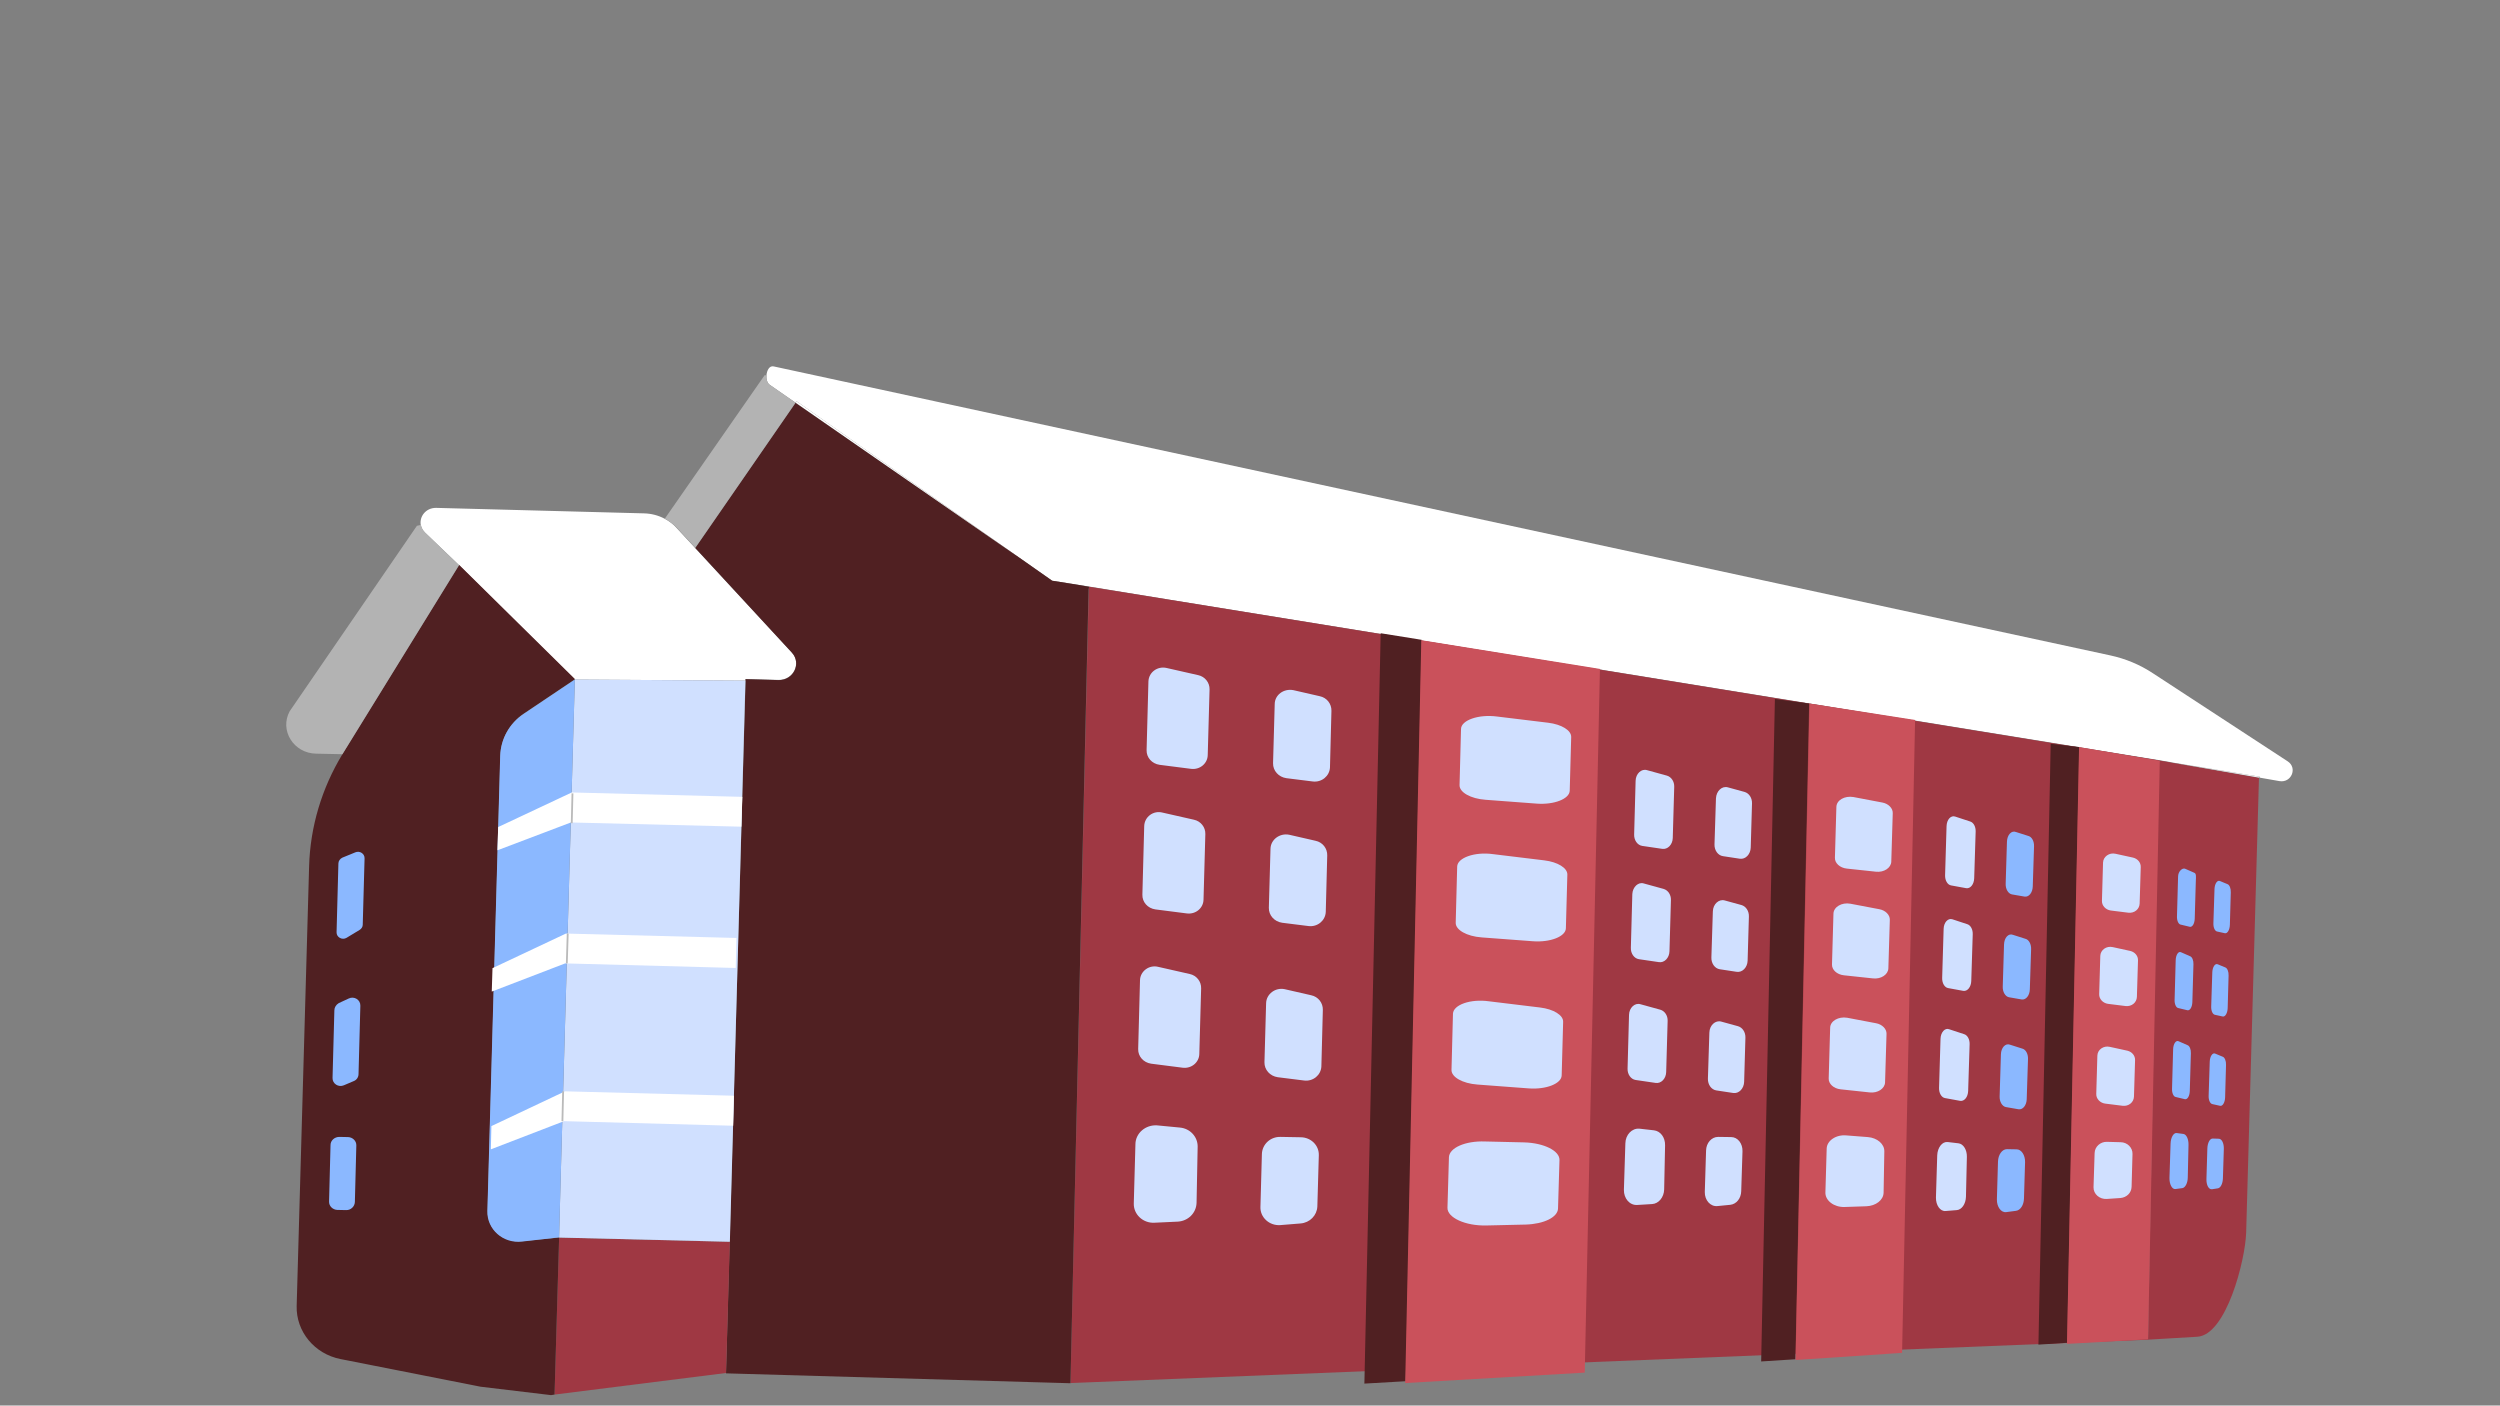 <?xml version="1.0" encoding="utf-8"?>
<!-- Generator: Adobe Illustrator 23.0.4, SVG Export Plug-In . SVG Version: 6.00 Build 0)  -->
<svg version="1.1" id="Layer_1" xmlns="http://www.w3.org/2000/svg" xmlns:xlink="http://www.w3.org/1999/xlink" x="0px" y="0px"
	 viewBox="0 0 1366 768" style="enable-background:new 0 0 1366 768;" xml:space="preserve">
<rect x="0" y="0" width="1366" height="768" fill="#808080" stroke="none"/>
<style type="text/css">
	.st0{fill:#FFFFFF;stroke:#BABABA;stroke-miterlimit:10;}
	.st1{fill:#FFFFFF;}
	.st2{fill:#9F3843;}
	.st3{fill:#502022;}
	.st4{fill:#B3B3B3;}
	.st5{fill:#D0E0FF;}
	.st6{fill:#8BB8FF;}
	.st7{fill:#CA515B;}
	.st8{fill:none;}
	.st9{fill:none;stroke:#BABABA;stroke-miterlimit:10;}
</style>
<g>
	<path class="st0" d="M404.9,793.5"/>
	<g id="XMLID_1_">
		<g>
			<path class="st1" d="M556.8,304.6l-121.6-85.4l-0.6,0.8l-14.1-9.8c-1.3-1-1.9-3.1-1.7-5.1c0.2-2.7,1.6-5.4,3.9-4.9L1153,358.1
				c8.4,1.8,16.3,5.1,23.4,9.8L1250,416c5.5,3.6,2,11.9-4.5,10.8l-10.8-1.9v-0.5l-48.5-7.9l-0.3-0.1l-5.9-1l-540.8-87.7l-44-7.2
				l-9.5-1.5l-10.8-1.7L556.8,304.6z"/>
			<path class="st1" d="M432.6,356.5c5.5,5.9,0.9,15.2-7.3,15l-18-0.5v0.9l-93.3-0.6l-63.2-62.5l-18.5-17.7
				c-1.3-1.3-2.1-2.7-2.4-4.3c-0.8-4.5,2.7-9.3,8.3-9.3l113.7,3c4,0.1,7.8,1.1,11.2,2.9c2.5,1.3,4.8,3,6.7,5.2l9.9,10.7L432.6,356.5
				z"/>
			<path class="st2" d="M1173.7,731.5l5.8-315.4l0.1-0.6l5.9,1l0.3,0.1l48.5,8.4l-7,248.6c-0.5,15.2-10.9,55.9-26.7,56.8l-27,1.6
				V731.5z"/>
			<polygon class="st1" points="1234.5,424.4 1234.5,424.9 1186,416.5 			"/>
			<polygon class="st2" points="1173.7,731.5 1173.8,732 585,755.7 584.9,755.4 594.9,321.9 595.1,320.6 639.1,327.7 1179.7,415.5 
				1179.6,416.1 			"/>
			<path class="st3" d="M595.1,320.6l-0.3,1.4l-9.9,433.5v0.3l-188.2-5.4l2-71.7l8.7-306.7v-0.9l18,0.5c8.2,0.2,12.7-9.1,7.3-15
				l-52.8-57.2l54.8-79.3l122.1,84.5l18.1,12.7l10.8,1.7L595.1,320.6z"/>
			<polygon class="st1" points="556.8,304.6 434.7,220 435.2,219.2 			"/>
			<path class="st4" d="M434.7,220l-54.8,79.3l-9.9-10.7c-2-2.1-4.2-3.8-6.7-5.2l0.5-0.8l54-77.6l1,0.1c-0.2,2,0.4,4.1,1.7,5.1
				L434.7,220z"/>
			<polygon class="st2" points="398.8,678.5 396.7,750.2 303,762 305.5,676.2 			"/>
			<polygon class="st5" points="407.3,371.9 398.8,678.5 305.5,676.2 306.3,645.9 314.1,371.3 			"/>
			<path class="st3" d="M305.5,676.2L303,762l-1.9,0.3l-38.5-4.6l-76.5-15.1c-14.3-2.8-24.4-15.1-24-29.1l6.8-240.2
				c0.6-21.5,6.9-42.6,18.2-61.2c0.1-0.2,0.2-0.4,0.3-0.5l63.5-102.9l63.3,62.4l-28,18.8c-7.8,5.3-12.5,13.7-12.8,22.9l-7,248.7
				c-0.3,10,8.7,17.9,18.9,16.7L305.5,676.2z"/>
			<path class="st6" d="M306.3,645.9l-0.8,30.2l-20.3,2.3c-10.3,1.2-19.2-6.7-18.9-16.7l7-248.7c0.3-9.2,5-17.7,12.8-22.9l28-18.8
				L306.3,645.9z"/>
			<path class="st4" d="M250.8,308.8l-63.4,102.8c-0.1,0.2-0.2,0.4-0.3,0.5l-14.4-0.3c-12.3-0.2-20.1-12.8-14.4-23.2l69.5-101.3
				l2.2-0.5c0.3,1.5,1,3,2.4,4.3L250.8,308.8z"/>
		</g>
	</g>
	<polyline class="st3" points="768.1,754.7 776.8,349.6 754.4,346 745.5,756 	"/>
	<polygon class="st7" points="874.2,365.5 865.9,750 767.8,755.7 776.6,349.8 	"/>
	<polyline class="st3" points="962.3,743.9 969.8,381.9 988.5,384.4 981,742.7 	"/>
	<polygon class="st7" points="1039.3,739.2 1046.4,393.4 988.7,384.4 981.1,743.1 	"/>
	<polyline class="st3" points="1113.8,734.7 1120.5,406.4 1136.1,408.2 1129.5,733.7 	"/>
	<path class="st0" d="M1146.4,408.9"/>
	<polygon class="st7" points="1173.7,731.8 1180.1,415.7 1136,408.2 1129.4,734.3 	"/>
	<path class="st6" d="M184.9,471.8l-1,37.6c-0.1,2.7,3.1,4.5,5.5,3l7.1-4.3c1-0.6,1.7-1.7,1.7-2.8l1-36.3c0.1-2.5-2.6-4.3-5-3.3
		l-7.1,2.9C185.8,469.2,184.9,470.5,184.9,471.8z"/>
	<path class="st6" d="M182.7,552l-1,37c-0.1,3.1,3.2,5.3,6.2,4l5.4-2.3c1.6-0.6,2.6-2.2,2.6-3.8l1-37.4c0.1-3.2-3.4-5.4-6.4-3.9
		l-5.4,2.5C183.6,549,182.7,550.5,182.7,552z"/>
	<path class="st6" d="M180.6,625.6l-0.8,30.9c-0.1,2.5,2,4.5,4.5,4.6l4.8,0.1c2.5,0.1,4.7-1.9,4.8-4.4l0.8-30.9
		c0.1-2.5-2-4.5-4.5-4.6l-4.8-0.1C182.8,621.2,180.6,623.2,180.6,625.6z"/>
	<path class="st5" d="M627.5,372.3l-1,37.6c-0.1,4,2.9,7.4,7.1,8l17.2,2.2c4.8,0.6,9-2.9,9.1-7.5l1-35.9c0.1-3.7-2.5-7-6.2-7.8
		l-17.2-3.9C632.5,363.8,627.7,367.3,627.5,372.3z"/>
	<path class="st5" d="M696.5,384.8l-0.9,32.2c-0.1,4.1,3,7.6,7.3,8.2l14.4,1.8c4.9,0.6,9.2-3,9.4-7.7l0.8-30.9
		c0.1-3.8-2.5-7.2-6.4-8l-14.4-3.3C701.4,376.1,696.5,379.7,696.5,384.8z"/>
	<path class="st5" d="M620.4,625.1l-0.9,32.4c-0.2,6,5,10.9,11.2,10.6l12.8-0.6c5.7-0.3,10.1-4.7,10.3-10.2l0.6-30.7
		c0.1-5.4-4.1-10-9.7-10.5l-12.5-1.2C626,614.5,620.5,619.1,620.4,625.1z"/>
	<path class="st5" d="M689.5,630.5l-0.8,29c-0.2,5.7,4.9,10.3,10.8,9.9l11.1-0.9c5.1-0.4,9-4.4,9.2-9.3l0.8-27.9
		c0.2-5.4-4.2-9.8-9.8-9.9l-11-0.2C694.2,621,689.7,625.2,689.5,630.5z"/>
	<path class="st5" d="M625.2,451.3l-1,37.6c-0.1,4,2.9,7.4,7.1,8l17.2,2.2c4.8,0.6,9-2.9,9.1-7.5l1-35.9c0.1-3.7-2.5-7-6.2-7.8
		l-17.2-3.9C630.2,442.7,625.4,446.3,625.2,451.3z"/>
	<path class="st5" d="M694.2,463.8l-0.9,32.2c-0.1,4.1,3,7.6,7.3,8.2l14.4,1.8c4.9,0.6,9.2-3,9.4-7.7l0.8-30.9
		c0.1-3.8-2.5-7.2-6.4-8l-14.4-3.3C699.3,455.1,694.3,458.7,694.2,463.8z"/>
	<path class="st5" d="M622.9,535.6l-1,37.6c-0.1,4,2.9,7.4,7.1,8l17.2,2.2c4.8,0.6,9-2.9,9.1-7.5l1-35.9c0.1-3.7-2.5-7-6.2-7.8
		l-17.2-3.9C627.9,527,623,530.7,622.9,535.6z"/>
	<path class="st5" d="M691.8,548.2l-0.9,32.2c-0.1,4.1,3,7.6,7.3,8.2l14.4,1.8c4.9,0.6,9.2-3,9.4-7.7l0.8-30.9
		c0.1-3.8-2.5-7.2-6.4-8l-14.4-3.3C696.9,539.4,691.9,543.1,691.8,548.2z"/>
	<path class="st5" d="M893.7,426.6l-0.8,29.4c-0.1,3.1,1.8,5.8,4.4,6.2l10.9,1.6c3,0.5,5.7-2.3,5.8-5.9l0.8-28
		c0.1-2.9-1.6-5.4-4-6.1l-10.9-3C896.9,419.9,893.8,422.7,893.7,426.6z"/>
	<path class="st5" d="M937.6,436.2l-0.8,25.2c-0.1,3.2,1.9,6,4.6,6.4l9.2,1.4c3.1,0.5,5.9-2.4,6-6.1l0.7-24.1c0.1-3-1.6-5.6-4.1-6.3
		l-9.1-2.5C940.9,429.3,937.8,432.2,937.6,436.2z"/>
	<path class="st5" d="M888.1,624.7l-0.8,25.4c-0.1,4.7,3.1,8.5,7.2,8.3l8.2-0.5c3.6-0.2,6.5-3.7,6.6-8l0.5-24.1
		c0.1-4.3-2.5-7.8-6.1-8.2l-8-0.9C891.7,616.4,888.2,620,888.1,624.7z"/>
	<path class="st5" d="M932.2,628.6l-0.7,22.7c-0.1,4.5,3.1,8.1,6.9,7.7l7.1-0.7c3.3-0.4,5.8-3.5,5.9-7.4l0.7-21.9
		c0.1-4.2-2.6-7.7-6.2-7.7l-7.1-0.1C935.2,621.2,932.3,624.5,932.2,628.6z"/>
	<path class="st5" d="M891.9,488.5l-0.8,29.4c-0.1,3.1,1.8,5.8,4.4,6.2l10.9,1.6c3,0.5,5.7-2.3,5.8-5.9l0.8-28
		c0.1-2.9-1.6-5.4-4-6.1l-10.9-3C895.2,481.8,892.1,484.6,891.9,488.5z"/>
	<path class="st5" d="M935.9,498l-0.8,25.2c-0.1,3.2,1.9,6,4.6,6.4l9.2,1.4c3.1,0.5,5.9-2.4,6-6.1l0.7-24.1c0.1-3-1.6-5.6-4.1-6.3
		l-9.1-2.5C939.2,491.1,936,494,935.9,498z"/>
	<path class="st5" d="M890.1,554.5l-0.8,29.4c-0.1,3.1,1.8,5.8,4.4,6.2l10.9,1.6c3,0.5,5.7-2.3,5.8-5.9l0.8-28
		c0.1-2.9-1.6-5.4-4-6.1l-10.9-3C893.3,547.8,890.2,550.6,890.1,554.5z"/>
	<path class="st5" d="M934,564.2l-0.8,25.2c-0.1,3.2,1.9,6,4.6,6.4l9.2,1.4c3.1,0.5,5.9-2.4,6-6.1l0.7-24.1c0.1-3-1.6-5.6-4.1-6.3
		l-9.1-2.5C937.3,557.3,934.1,560.2,934,564.2z"/>
	<path class="st5" d="M1063.6,451.4l-0.8,26.8c-0.1,2.8,1.3,5.3,3.3,5.6l8.2,1.5c2.3,0.4,4.3-2.1,4.4-5.4l0.8-25.5
		c0.1-2.6-1.1-4.9-2.9-5.5l-8.2-2.7C1066,445.3,1063.7,447.8,1063.6,451.4z"/>
	<path class="st6" d="M1096.6,459.9l-0.7,23c-0.1,2.9,1.4,5.4,3.4,5.8l6.9,1.2c2.4,0.4,4.4-2.2,4.5-5.5l0.7-22
		c0.1-2.7-1.2-5.1-3-5.6l-6.9-2.2C1099,453.6,1096.7,456.3,1096.6,459.9z"/>
	<path class="st5" d="M1058.5,631.2l-0.7,23.1c-0.1,4.3,2.4,7.7,5.3,7.4l6.1-0.5c2.7-0.2,4.9-3.4,5-7.3l0.5-21.8
		c0.1-3.8-1.9-7.1-4.6-7.4l-5.9-0.7C1061.2,623.7,1058.7,627,1058.5,631.2z"/>
	<path class="st6" d="M1091.7,634.7l-0.6,20.6c-0.1,4.1,2.3,7.4,5.1,7l5.3-0.7c2.5-0.3,4.3-3.2,4.4-6.7l0.6-19.9c0.1-3.8-2-7-4.6-7
		l-5.3-0.1C1093.9,627.9,1091.8,631,1091.7,634.7z"/>
	<path class="st5" d="M1062,507.5l-0.8,26.8c-0.1,2.8,1.3,5.3,3.3,5.6l8.2,1.5c2.3,0.4,4.3-2.1,4.4-5.4l0.8-25.5
		c0.1-2.6-1.1-4.9-2.9-5.5l-8.2-2.7C1064.4,501.5,1062.1,504,1062,507.5z"/>
	<path class="st6" d="M1095,516.1l-0.7,23c-0.1,2.9,1.4,5.4,3.4,5.8l6.9,1.2c2.4,0.4,4.4-2.2,4.5-5.5l0.7-22c0.1-2.7-1.2-5.1-3-5.6
		l-6.9-2.2C1097.4,509.8,1095.1,512.4,1095,516.1z"/>
	<path class="st5" d="M1060.3,567.6l-0.8,26.8c-0.1,2.8,1.3,5.3,3.3,5.6l8.2,1.5c2.3,0.4,4.3-2.1,4.4-5.4l0.8-25.5
		c0.1-2.6-1.1-4.9-2.9-5.5l-8.2-2.7C1062.7,561.4,1060.4,564.1,1060.3,567.6z"/>
	<path class="st6" d="M1093.3,576.1l-0.7,23c-0.1,2.9,1.4,5.4,3.4,5.8l6.9,1.2c2.4,0.4,4.4-2.2,4.5-5.5l0.7-22
		c0.1-2.7-1.2-5.1-3-5.6l-6.9-2.2C1095.7,569.9,1093.4,572.5,1093.3,576.1z"/>
	<path class="st6" d="M1190.1,479l-0.6,21.7c-0.1,2.3,0.8,4.3,2,4.5l5,1.2c1.4,0.3,2.6-1.7,2.7-4.4l0.6-20.7c0.1-2.1,0.3-4-0.8-4.4
		l-5-2.2C1192.5,474,1190.1,476.1,1190.1,479z"/>
	<path class="st6" d="M1210,485.8l-0.6,18.6c-0.1,2.4,0.8,4.4,2.1,4.6l4.1,0.9c1.4,0.4,2.7-1.8,2.8-4.5l0.5-17.8
		c0.1-2.2-0.7-4.1-1.8-4.5l-4.1-1.7C1211.6,480.7,1210.1,482.8,1210,485.8z"/>
	<path class="st6" d="M1186,624.9l-0.6,18.7c-0.1,3.4,1.4,6.3,3.2,6.1l3.8-0.5c1.6-0.2,3-2.8,3-5.9l0.4-17.7c0.1-3.1-1.1-5.7-2.7-6
		l-3.7-0.5C1187.7,618.8,1186.1,621.4,1186,624.9z"/>
	<path class="st6" d="M1206.1,627.5l-0.5,16.7c-0.1,3.4,1.3,5.9,3.1,5.6l3.2-0.5c1.5-0.3,2.6-2.6,2.7-5.4l0.5-16.1
		c0.1-3.1-1.1-5.6-2.8-5.6l-3.2-0.1C1207.5,622,1206.2,624.4,1206.1,627.5z"/>
	<path class="st6" d="M1188.8,524.6l-0.6,21.7c-0.1,2.3,0.8,4.3,2,4.5l5,1.2c1.4,0.3,2.6-1.7,2.7-4.4l0.6-20.7
		c0.1-2.1-0.7-4-1.8-4.4l-5-2.2C1190.3,519.6,1188.9,521.7,1188.8,524.6z"/>
	<path class="st6" d="M1208.8,531.3l-0.6,18.6c-0.1,2.4,0.8,4.4,2.1,4.6l4.1,0.9c1.4,0.4,2.7-1.8,2.8-4.5l0.5-17.8
		c0.1-2.2-0.7-4.1-1.8-4.5l-4.1-1.7C1210.3,526.2,1208.9,528.4,1208.8,531.3z"/>
	<path class="st6" d="M1187.4,573.2l-0.6,21.7c-0.1,2.3,0.8,4.3,2,4.5l5,1.2c1.4,0.3,2.6-1.7,2.7-4.4l0.6-20.7
		c0.1-2.1-0.7-4-1.8-4.4l-5-2.2C1188.9,568.3,1187.5,570.4,1187.4,573.2z"/>
	<path class="st6" d="M1207.4,580.1l-0.6,18.6c-0.1,2.4,0.8,4.4,2.1,4.6l4.1,0.9c1.4,0.4,2.7-1.8,2.8-4.5l0.5-17.8
		c0.1-2.2-0.7-4.1-1.8-4.5l-4.1-1.7C1209,575,1207.5,577.1,1207.4,580.1z"/>
	<path class="st5" d="M1003.4,440.9l-0.8,27.8c-0.1,2.9,2.7,5.5,6.5,5.9l15.9,1.7c4.4,0.5,8.3-2.1,8.4-5.5l0.8-26.5
		c0.1-2.7-2.4-5.2-5.7-5.8l-15.8-3C1007.9,434.7,1003.5,437.2,1003.4,440.9z"/>
	<path class="st5" d="M998.1,627.6l-0.7,24c-0.1,4.4,4.7,8.1,10.5,7.9l11.9-0.4c5.2-0.2,9.3-3.4,9.4-7.4l0.4-22.6
		c0.1-4-3.9-7.4-9-7.8l-11.6-0.9C1003.2,619.8,998.2,623.3,998.1,627.6z"/>
	<path class="st5" d="M1001.8,499.2L1001,527c-0.1,2.9,2.7,5.5,6.5,5.9l15.9,1.7c4.4,0.5,8.3-2.1,8.4-5.5l0.8-26.5
		c0.1-2.7-2.4-5.2-5.7-5.8l-15.8-3C1006.3,492.9,1001.9,495.6,1001.8,499.2z"/>
	<path class="st5" d="M1000,561.5l-0.8,27.8c-0.1,2.9,2.7,5.5,6.5,5.9l15.9,1.7c4.4,0.5,8.3-2.1,8.4-5.5l0.8-26.5
		c0.1-2.7-2.4-5.2-5.7-5.8l-15.8-3C1004.5,555.3,1000.1,557.9,1000,561.5z"/>
	<path class="st5" d="M798.3,398.3l-0.8,30.7c-0.1,3.9,6,7.4,14.2,8l28,2.1c9.5,0.7,17.9-2.6,18-7.1l0.8-29.3
		c0.1-3.6-5.2-6.9-12.6-7.8l-28-3.4C807.9,390.2,798.4,393.5,798.3,398.3z"/>
	<path class="st5" d="M791.7,632.3l-0.8,27.6c-0.2,5.4,9.8,10,21.3,9.7l21.5-0.5c9.9-0.3,17.4-4,17.6-8.7l0.8-26.5
		c0.2-5.1-8.5-9.4-19.3-9.7l-21.4-0.5C800.6,623.3,791.9,627.2,791.7,632.3z"/>
	<path class="st5" d="M796.2,473.5l-0.8,30.7c-0.1,3.9,6,7.4,14.2,8l28,2.1c9.5,0.7,17.9-2.6,18-7.1l0.8-29.3
		c0.1-3.6-5.2-6.9-12.6-7.8l-28-3.4C805.8,465.3,796.3,468.7,796.2,473.5z"/>
	<path class="st5" d="M793.9,553.9l-0.8,30.7c-0.1,3.9,6,7.4,14.2,8l28,2.1c9.5,0.7,17.9-2.6,18-7.1l0.8-29.3
		c0.1-3.6-5.2-6.9-12.6-7.8l-28-3.4C803.5,545.7,794.1,549,793.9,553.9z"/>
	<path class="st5" d="M1149.1,471.3l-0.6,20.9c-0.1,2.6,2,4.9,4.8,5.3l9.6,1.2c3.3,0.4,6.1-1.9,6.2-5l0.6-19.9
		c0.1-2.5-1.7-4.6-4.2-5.2l-9.6-2.1C1152.5,465.7,1149.2,468.1,1149.1,471.3z"/>
	<path class="st5" d="M1144.5,630l-0.6,18.7c-0.1,3.7,3.3,6.7,7.3,6.4l7.4-0.5c3.4-0.3,6-2.8,6.1-6.1l0.5-18
		c0.1-3.4-2.8-6.4-6.6-6.4l-7.4-0.2C1147.7,623.8,1144.6,626.5,1144.5,630z"/>
	<path class="st5" d="M1147.6,522.3l-0.6,20.9c-0.1,2.6,2,4.9,4.8,5.3l9.6,1.2c3.3,0.4,6.1-1.9,6.2-5l0.6-19.9
		c0.1-2.5-1.7-4.6-4.2-5.2l-9.6-2.1C1150.9,516.7,1147.7,519.1,1147.6,522.3z"/>
	<path class="st5" d="M1146,576.8l-0.6,20.9c-0.1,2.6,2,4.9,4.8,5.3l9.6,1.2c3.3,0.4,6.1-1.9,6.2-5l0.6-19.9
		c0.1-2.5-1.7-4.6-4.2-5.2l-9.6-2.1C1149.4,571.2,1146.1,573.5,1146,576.8z"/>
	<path class="st0" d="M873.3,392.7"/>
	<polygon class="st8" points="272.2,452.3 312.4,433 405.6,435.5 405.2,450.8 311.9,448.4 271.8,464.2 	"/>
	<path class="st8" d="M326.6,145.1"/>
	<polygon class="st1" points="272.2,451.9 312.4,433 405.6,435.4 405.1,451.7 311.9,449.4 271.8,464.6 	"/>
	<polygon class="st1" points="269.1,529 309.2,510.1 402.4,512.5 402,528.9 308.8,526.4 268.7,541.8 	"/>
	<polygon class="st1" points="268.5,615.3 308.7,596.3 401,598.7 400.6,615.1 308.2,612.6 268.2,628 	"/>
	<line class="st9" x1="312.8" y1="433.5" x2="312.4" y2="449.8"/>
	<line class="st9" x1="310.2" y1="510.1" x2="309.7" y2="526.4"/>
	<line class="st9" x1="307.7" y1="596.3" x2="307.3" y2="612.6"/>
</g>
</svg>
